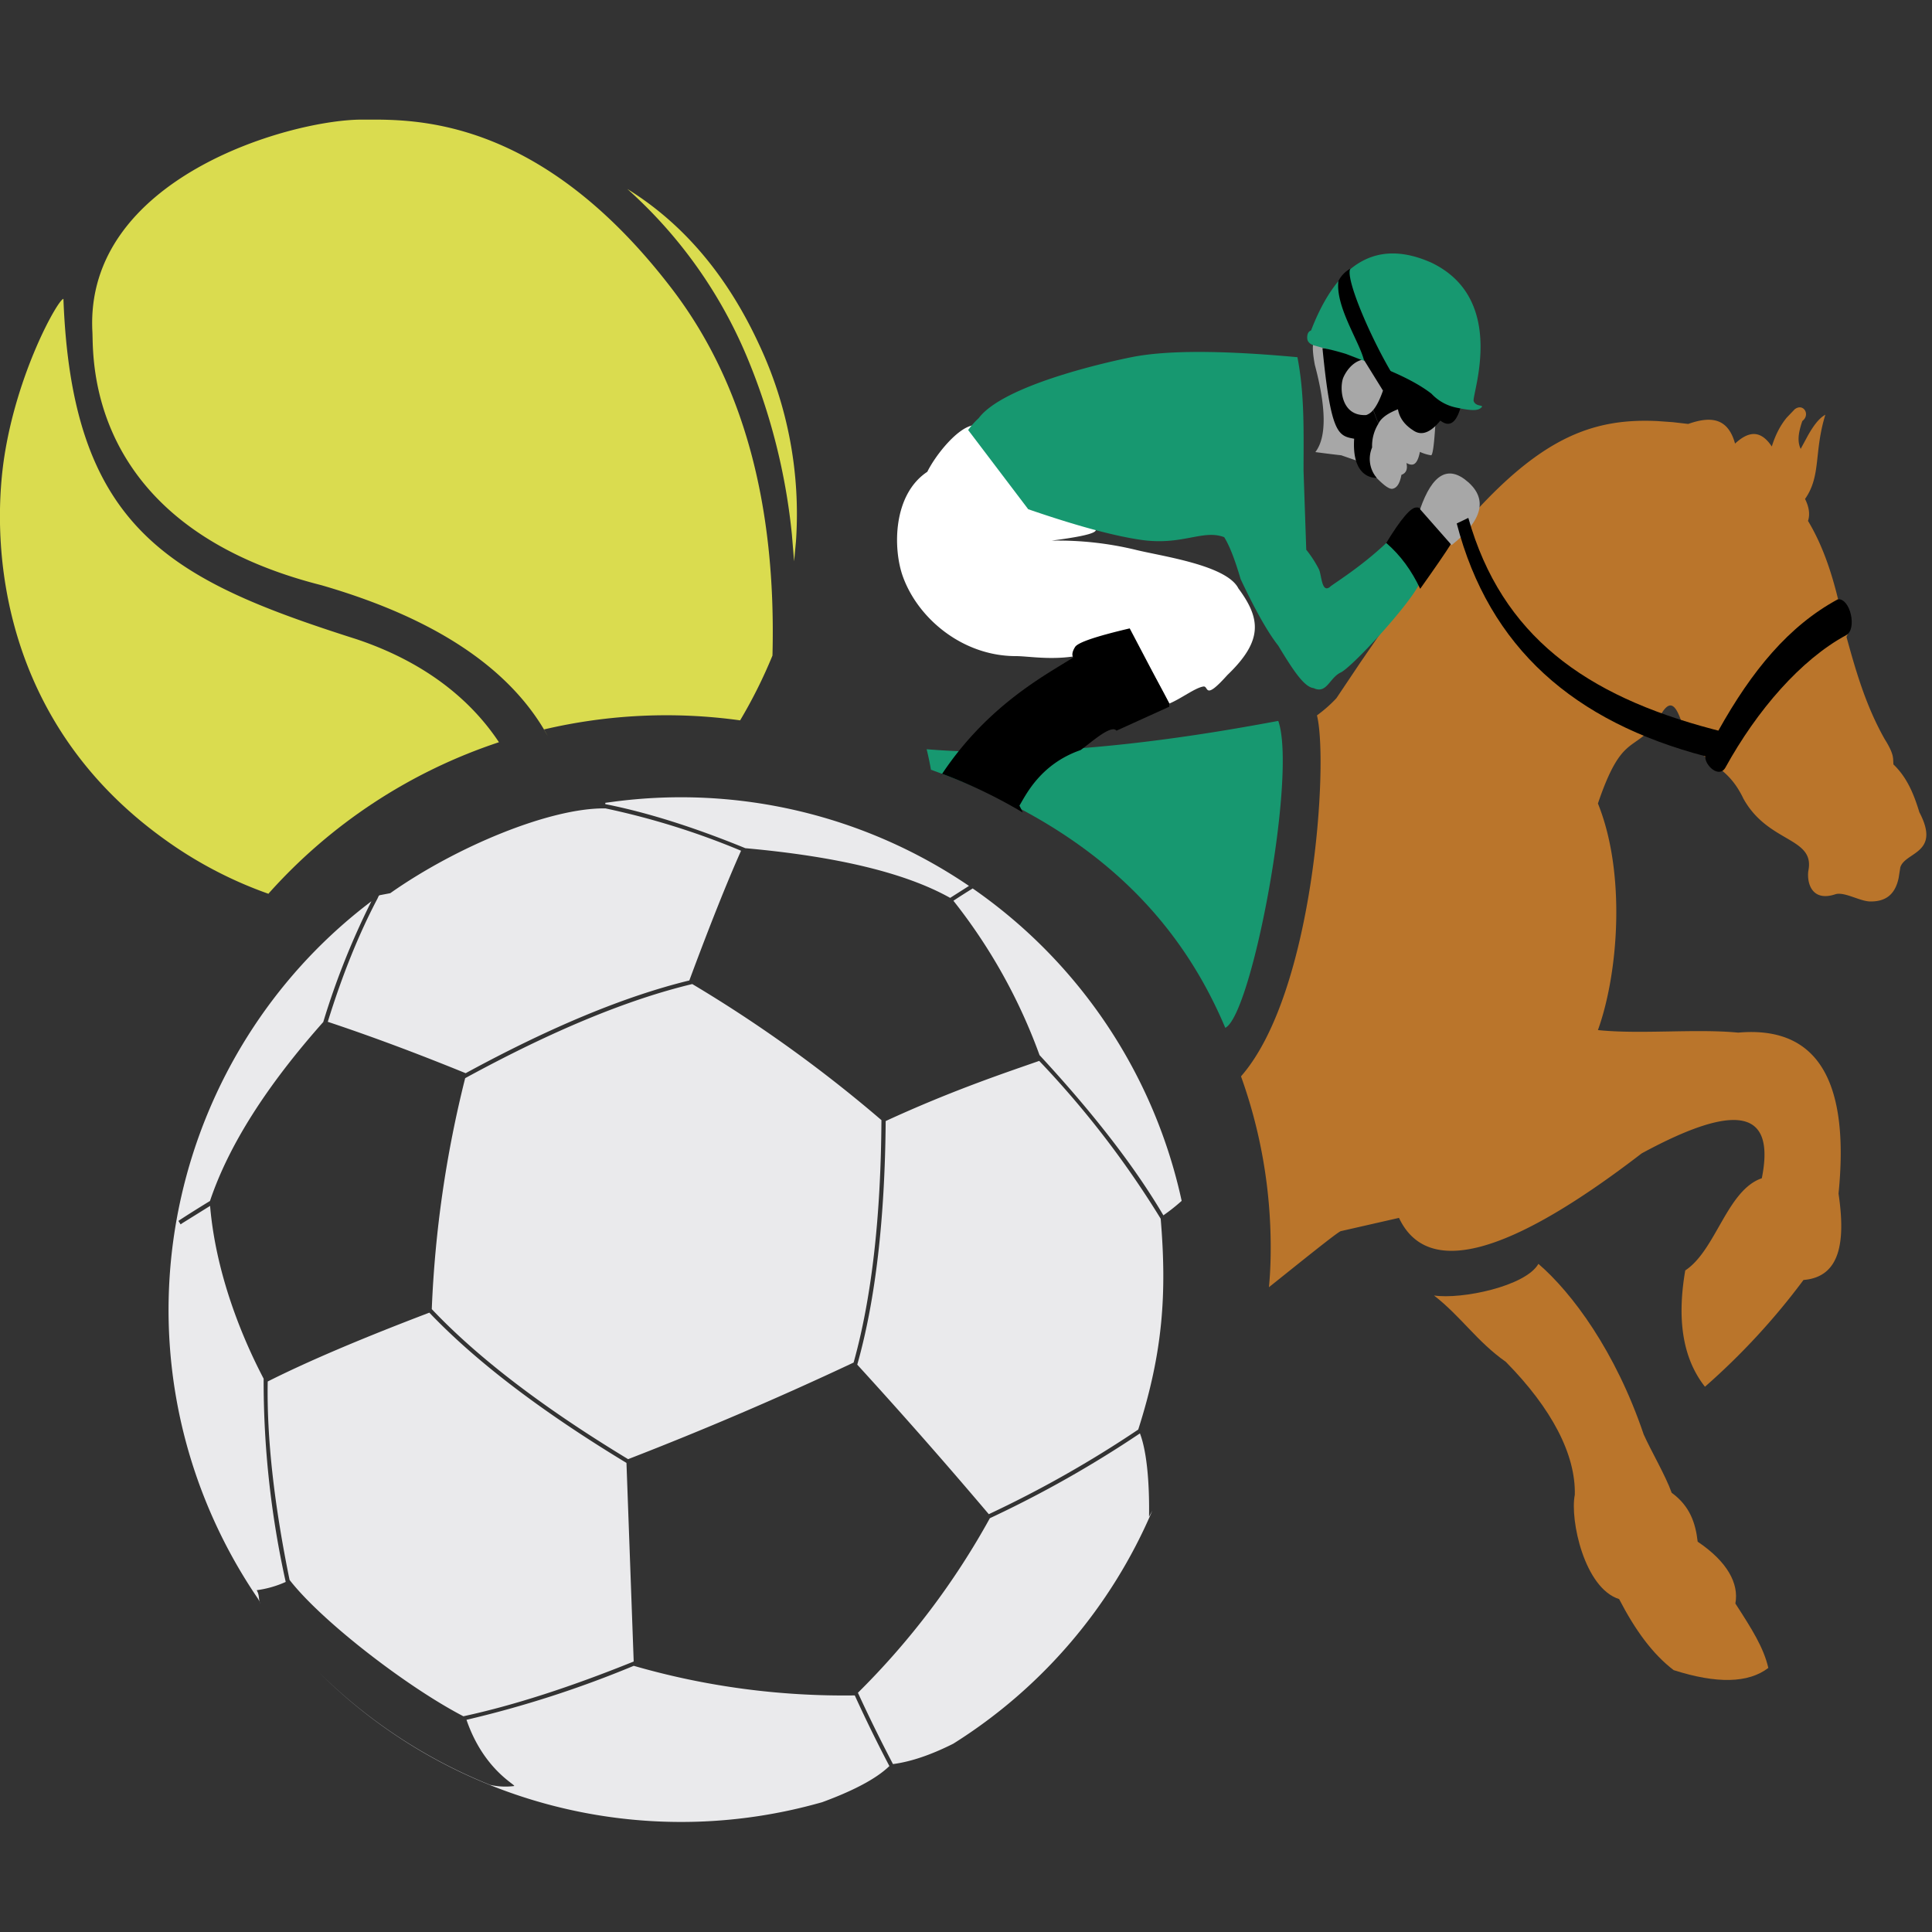 <svg xmlns='http://www.w3.org/2000/svg' width='35' height='35' viewBox='0 0 35 35'><rect x="0" y="0" width="35" height="35" fill="#333333" stroke="none"/><g fill='none'><path fill='#BA752B' d='M25.98 23.47c.498.39.774.831 1.3 1.202.832.844 1.267 1.68 1.249 2.407-.091.456.174 1.692.803 1.89.292.563.604.993.988 1.287.782.25 1.354.237 1.715-.04-.086-.37-.295-.7-.597-1.167.068-.364-.148-.76-.683-1.12-.038-.331-.137-.644-.471-.886-.111-.313-.371-.753-.507-1.057-.51-1.507-1.298-2.566-1.907-3.09-.234.408-1.395.647-1.89.573z'/><path fill='#BA752B' d='M32.651 7.627c-.062.182-.101.357-.03.505l.137-.253c.093-.162.192-.301.31-.366-.21.68-.073 1.107-.368 1.526.072.144.093.277.054.398.255.424.419.905.543 1.412.27.199.267.437.154.69.172.627.353 1.252.693 1.853.093.147.13.24.145.307l.007.046.005.103c.249.237.372.544.47.866.396.752-.256.714-.345.999l-.03.191c-.068.328-.263.431-.519.427-.183-.004-.457-.175-.62-.133-.43.147-.525-.195-.498-.417.13-.62-.726-.5-1.176-1.314-.344-.717-.744-.518-1.115-1.372-.114-.353-.215-.38-.332-.224l-.04.058-.076.137c-.424.58-.633.197-1.072 1.49.512 1.266.37 3.08 0 4.105.775.08 1.765-.028 2.541.046 1.419-.126 2.025.846 1.818 2.916.128.868.036 1.511-.635 1.565a12.454 12.454 0 0 1-1.785 1.934c-.419-.532-.504-1.254-.357-2.107.557-.367.755-1.454 1.387-1.67.242-1.209-.414-1.407-2.177-.45-2.42 1.861-3.886 2.25-4.396 1.168l-1.053.24c-.054.011-.753.577-1.303 1.016.023-.238.032-.477.032-.718 0-1.089-.19-2.133-.538-3.102 1.327-1.515 1.587-5.703 1.376-6.539.128-.094.246-.197.352-.311l.433-.646.322-.468c2.305-3.305 3.47-3.982 5.06-3.907l.28.02.279.032c.388-.137.716-.127.848.356.229-.212.453-.268.666.053.062-.202.15-.378.27-.523l.143-.15c.156-.123.293.094.14.211z'/><path fill='#179870' d='M23.157 13.06c.343.972-.477 5.327-.96 5.56-.968-2.3-2.739-3.692-5.078-4.583l-.255-.093.015.084a5.5 5.5 0 0 0-.092-.455c2.458.205 5.279-.312 6.37-.513z'/><path fill='#FFF' d='M19.057 9.794a5.992 5.992 0 0 1 1.523.168c.472.116 1.643.276 1.855.698.407.55.448.948-.201 1.57-.43.481-.332.19-.434.207-.151.024-.396.216-.615.308-.29-.561-.627-1.1-.713-1.32-.783.68-1.693.461-2.07.461-.961 0-1.777-.68-2.05-1.454-.176-.504-.176-1.472.447-1.885.16-.322.572-.827.852-.844.292.103.34.932 1.048 1.45.455.331 2.13.41.358.64z'/><path fill='#179870' d='M18.627 9.225c.871.3 1.555.485 2.05.556.744.106 1.113-.196 1.5-.05.095.15.194.404.298.76.267.567.494.968.681 1.205.285.472.474.75.642.77.238.112.287-.188.49-.283.203-.095 1.213-1.191 1.42-1.596-.1-.263-.435-.674-.565-.778-.5.48-1.023.786-1.056.829-.145.1-.142-.206-.192-.322a2.06 2.06 0 0 0-.231-.357l-.049-1.43c0-.687.022-1.375-.111-2.058-1.376-.127-2.378-.127-3.007 0-.41.082-2.312.5-2.766 1.103a1.433 1.433 0 0 0-.192.216l1.088 1.435z'/><path fill='#000' d='M25.113 9.836c.26.224.462.504.615.831.277-.39.458-.654.545-.793.078-.071-.506-.722-.61-.68-.099-.01-.282.203-.55.642z'/><path fill='#A7A7A7' d='M25.925 8.248a.763.763 0 0 1-.202-.062c-.053.268-.146.252-.244.202.027.12-.011.185-.091.214-.028.156-.082.24-.164.253-.081.013-.256-.143-.523-.467l-.403-.14c-.11-.012-.265-.031-.469-.058.204-.266.2-.794-.01-1.582-.056-.308-.046-.453.033-.434.033-.024.214-.024.544 0l1.327.626.706.53-.424.325c-.023.396-.05.593-.08.593z'/><path fill='#000' d='M26.512 7.14c-.076.476-.216.636-.419.48-.179.22-.342.28-.49.178-.246-.157-.334-.377-.26-.659l-.283-.487c.908.214 1.392.376 1.452.487z'/><path fill='#179870' d='M23.75 5.989c.483-1.254 1.21-1.664 2.182-1.23 1.388.665.727 2.396.765 2.507.039.111.2.06.137.119-.063.058-.171.058-.448 0a.847.847 0 0 1-.454-.253c-.39-.302-1.092-.591-2.105-.868-.098-.025-.146-.074-.146-.146s.023-.115.069-.13z'/><path fill='#000' d='M24.97 7.678a.755.755 0 0 0-.113.428.53.53 0 0 0 .083.55c-.126.007-.45-.07-.408-.708-.288-.052-.422-.082-.574-1.64-.004-.002.103.006.424.103l.285.109c-.187.05-.295.235-.33.317-.072.164-.057.709.414.682a.277.277 0 0 0 .125-.091l.094.25zm.084-.602l-.347-.56c-.088-.34-.517-.968-.46-1.426a.531.531 0 0 1 .217-.224c-.15.23.9 2.43 1.217 2.442-.404.094-.64.216-.71.368l-.093-.25c.063-.075.121-.192.176-.35zm-4.588 4.308l.716 1.363v.056l-.956.434c-.097-.126-.505.254-.652.352-.725.253-.988.81-1.106 1.006.023.044.043.085.06.124a9 9 0 0 0-1.458-.7l-.055.08c.845-1.313 1.933-1.872 2.428-2.188-.029-.045-.018-.108.033-.19.05-.082.38-.194.99-.337z'/><path fill='#A7A7A7' d='M26.596 8.733c-.358-.315-.648-.15-.87.492l.572.65c.557-.446.656-.827.298-1.142z'/><path fill='#000' d='M26.39 9.483l.21-.101c.605 2.138 2.123 3.22 4.433 3.829l.097.025c.607-1.087 1.275-1.898 2.166-2.38.223-.02.35.538.152.649-.823.444-1.618 1.36-2.192 2.403-.116.198-.374-.044-.364-.208-2.374-.625-3.913-1.957-4.502-4.217z'/><path fill='#DADC4F' d='M1.149 5.414c.149 4.02 1.812 5.019 4.921 6.04l.193.063.2.064c1.281.43 2.089 1.131 2.576 1.865a9.665 9.665 0 0 0-4.176 2.744l.024.01a7.47 7.47 0 0 1-1.934-1.015C.004 13.052-.157 9.905.07 8.328.3 6.75 1.057 5.414 1.15 5.414zm5.688-3.247c1.02.008 3.13.179 5.339 3.07 1.283 1.68 1.89 3.893 1.818 6.639a8.875 8.875 0 0 1-.586 1.174 9.694 9.694 0 0 0-3.555.165l.07.118c-.676-1.226-2.044-2.137-4.102-2.732-3.945-1-4.123-3.671-4.143-4.44l-.003-.123-.002-.043c-.131-2.76 3.55-3.816 4.86-3.828h.304zm4.527 1.256c1.015.628 1.812 1.57 2.39 2.823a7.223 7.223 0 0 1 .666 3.557l-.034.366-.04-.484a11.229 11.229 0 0 0-.817-3.226 8.453 8.453 0 0 0-2.165-3.036z'/><path fill='#EAEAEC' d='M11.482 30.178c1.3.376 2.65.555 4.003.536.197.432.406.859.627 1.28-.245.237-.683.465-1.31.688l.09-.033a9.296 9.296 0 0 1-9.132-2.371 9.357 9.357 0 0 0 3.117 2.056c.142.033.29.04.434.022.063-.01-.544-.277-.86-1.2a19.433 19.433 0 0 0 3.03-.978zm9.393-2.81a9.283 9.283 0 0 1-3.606 4.221c-.406.204-.77.327-1.092.369a27.98 27.98 0 0 1-.635-1.292c.944-.935 1.75-2 2.39-3.162a20.34 20.34 0 0 0 2.719-1.537c.173.454.169 1.27.165 1.51l.059-.109zM7.778 23.78c.844.885 2.035 1.792 3.571 2.722l.131 3.598c-1.138.46-2.166.793-3.085.992-1.02-.53-2.568-1.722-3.149-2.47-.281-1.374-.415-2.572-.396-3.595.735-.37 1.714-.785 2.928-1.247zm-1.05-7.452a13.85 13.85 0 0 0-.872 2.187c-1.034 1.164-1.717 2.243-2.052 3.242-.177.108-.359.221-.541.34l-.031.021.04.063.031-.022.503-.313c.125 1.48.779 2.763.97 3.13a16.799 16.799 0 0 0 .4 3.682 1.87 1.87 0 0 1-.526.15c.062.107.022.173.073.243l-.05-.09a9.37 9.37 0 0 1-.606-1.022c-2.053-4.03-.881-8.856 2.56-11.534l.1-.077zm12.098 2.891c.833.873 1.57 1.831 2.201 2.859.113 1.353.042 2.417-.407 3.82a20.333 20.333 0 0 1-2.707 1.533 95.207 95.207 0 0 0-2.383-2.709c.33-1.167.501-2.638.515-4.413 1.242-.573 2.267-.908 2.781-1.09zm-6.285-1.392a24.708 24.708 0 0 1 3.427 2.465c-.01 1.767-.18 3.233-.504 4.392a63.418 63.418 0 0 1-4.085 1.75c-1.533-.928-2.719-1.833-3.557-2.718.057-1.412.26-2.814.605-4.184 1.563-.853 2.936-1.423 4.114-1.705zm5.08-1.732a9.283 9.283 0 0 1 3.786 5.66c-.147.13-.23.19-.331.262-.528-.896-1.279-1.86-2.244-2.903a9.986 9.986 0 0 0-1.56-2.796 11.3 11.3 0 0 1 .356-.227l-.006.004zm-6.652-1.45c.84.178 1.663.435 2.456.767-.246.55-.56 1.334-.937 2.35-1.168.285-2.52.846-4.052 1.68-.9-.367-1.734-.677-2.498-.931.266-.86.569-1.604.9-2.231l.024-.052.015-.01.193-.037c1.21-.852 2.897-1.545 3.885-1.536h.014zm.138-.12a9.282 9.282 0 0 1 6.447 1.524l-.341.217c-.807-.452-2.043-.75-3.71-.9-.922-.377-1.76-.643-2.52-.795l-.016-.002a.446.446 0 0 1-.002-.025l.142-.019z'/></g></svg>